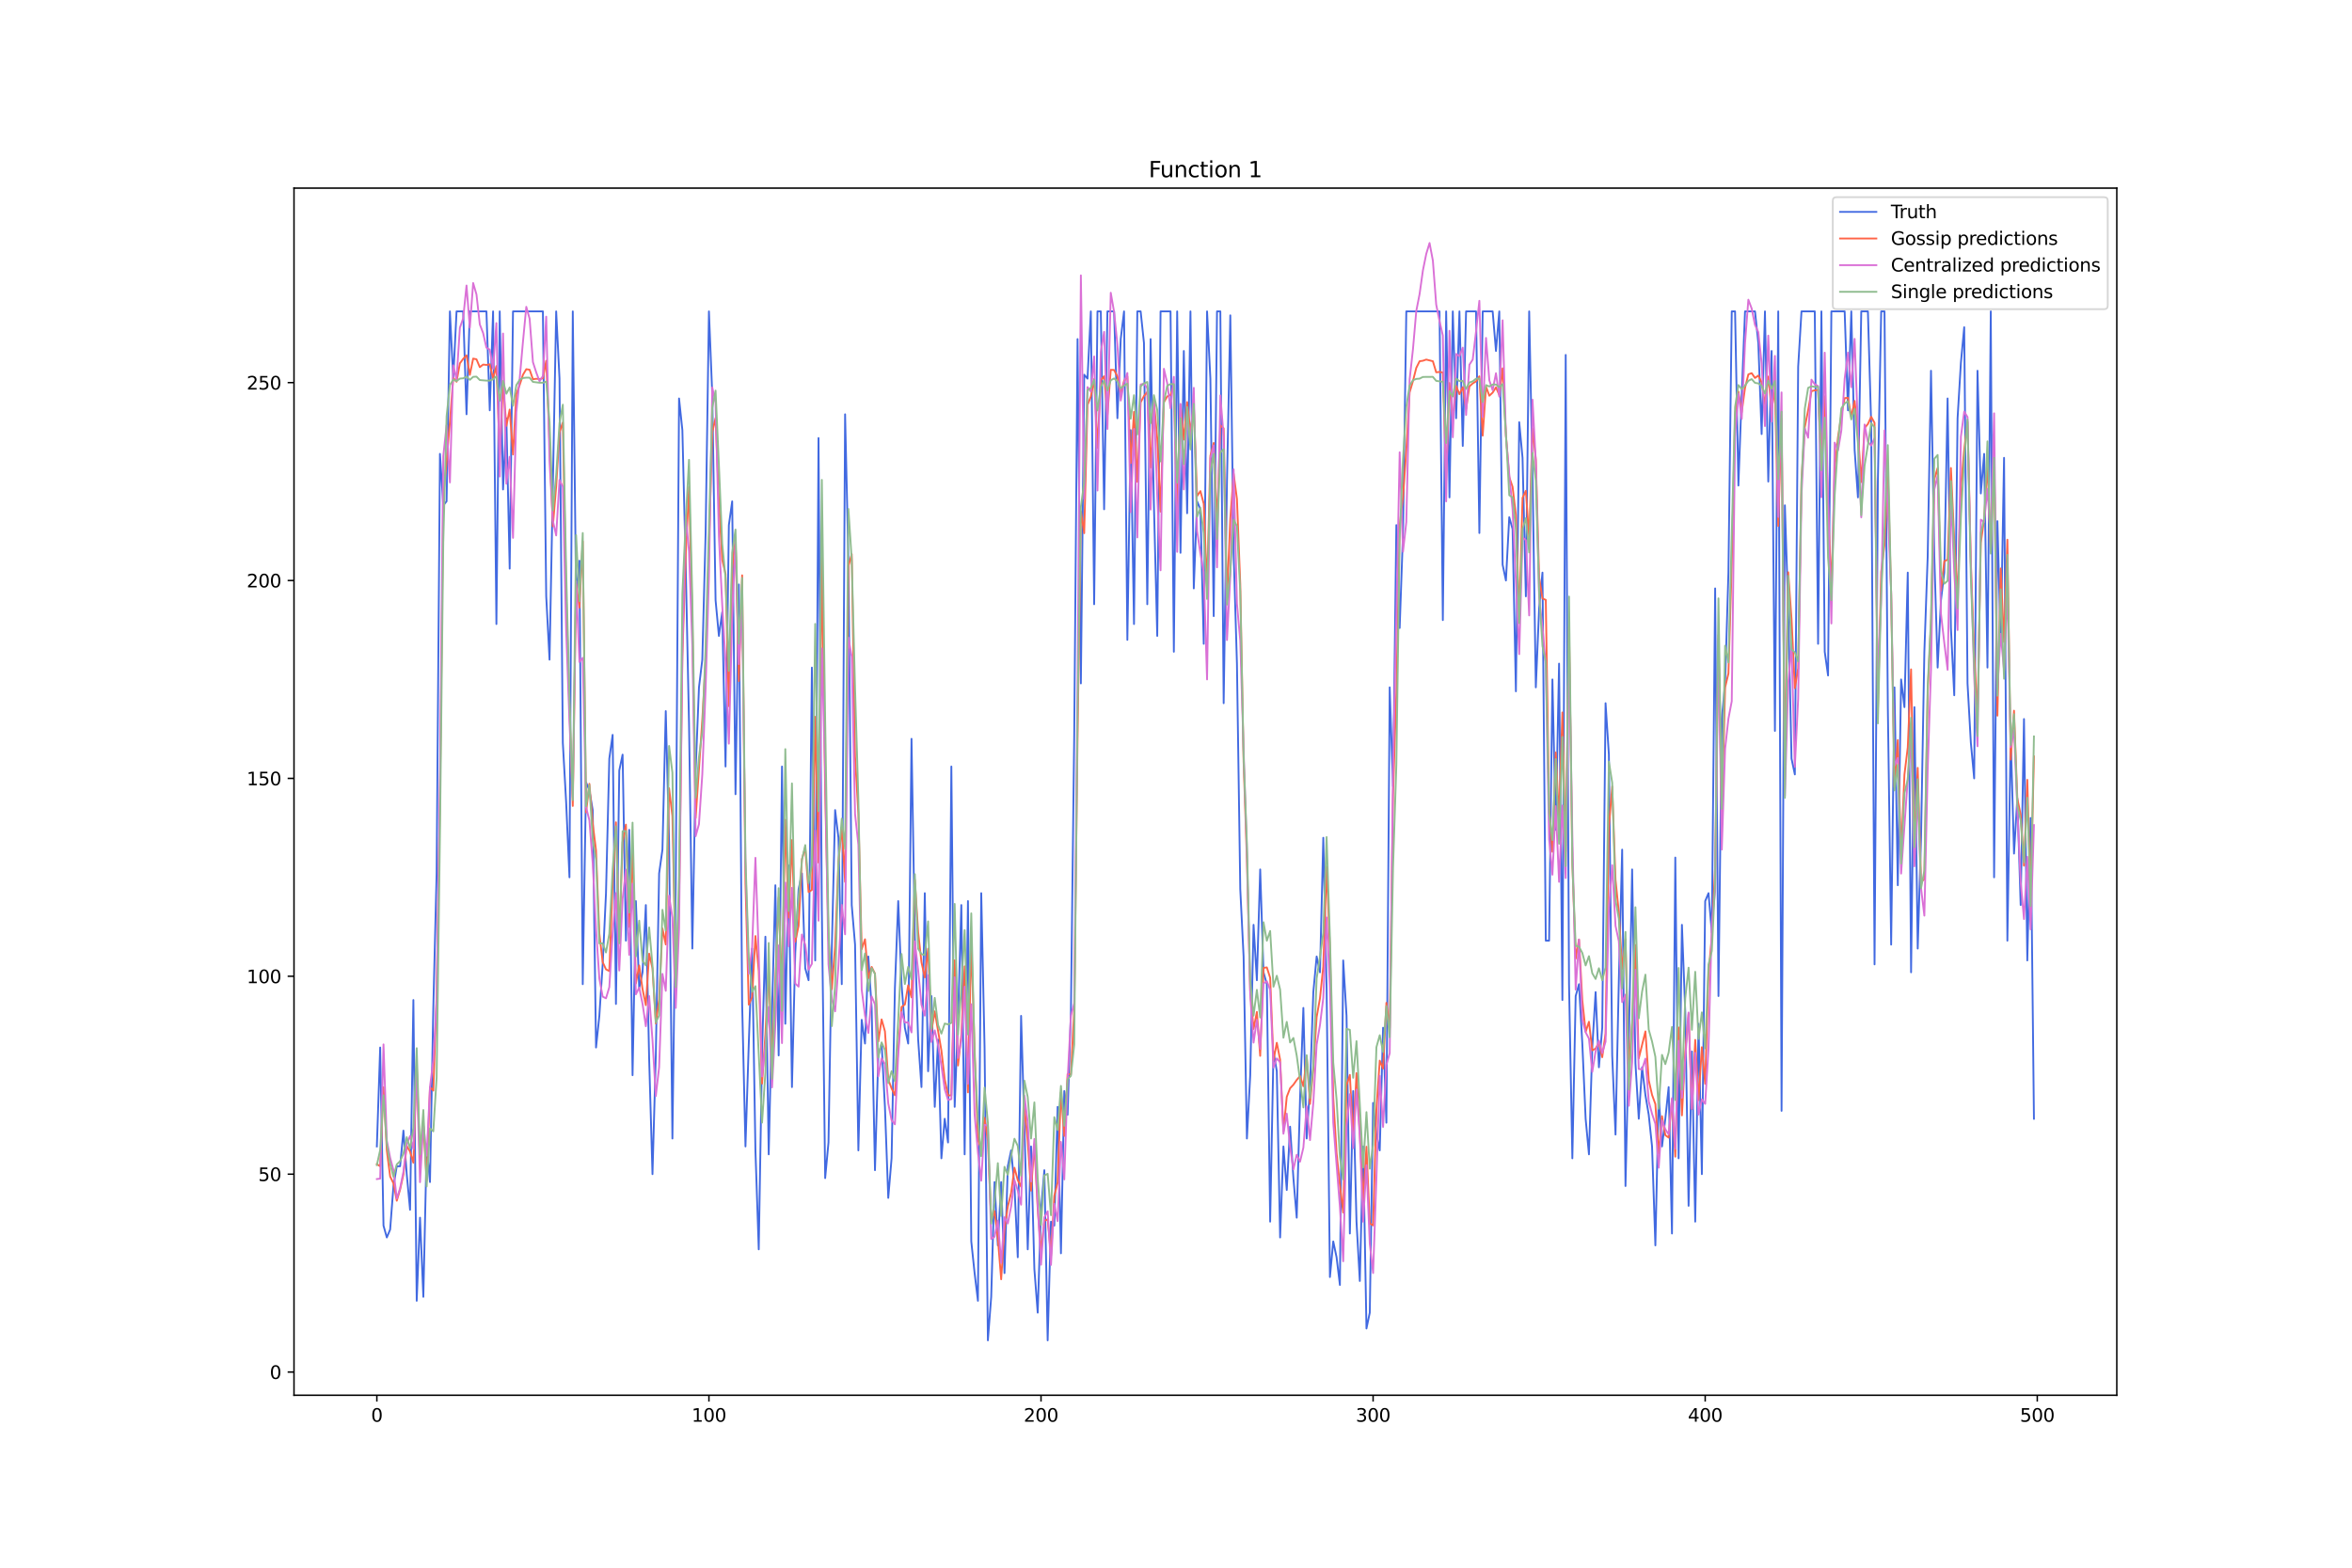 <?xml version="1.0" encoding="utf-8" standalone="no"?>
<!DOCTYPE svg PUBLIC "-//W3C//DTD SVG 1.1//EN"
  "http://www.w3.org/Graphics/SVG/1.1/DTD/svg11.dtd">
<svg xmlns:xlink="http://www.w3.org/1999/xlink" width="1296pt" height="864pt" viewBox="0 0 1296 864" xmlns="http://www.w3.org/2000/svg" version="1.1">
 <defs>
  <style type="text/css">*{stroke-linejoin: round; stroke-linecap: butt}</style>
 </defs>
 <g id="figure_1">
  <g id="patch_1">
   <path d="M 0 864 
L 1296 864 
L 1296 0 
L 0 0 
z
" style="fill: #ffffff"/>
  </g>
  <g id="axes_1">
   <g id="patch_2">
    <path d="M 162 768.96 
L 1166.4 768.96 
L 1166.4 103.68 
L 162 103.68 
z
" style="fill: #ffffff"/>
   </g>
   <g id="matplotlib.axis_1">
    <g id="xtick_1">
     <g id="line2d_1">
      <defs>
       <path id="m9688c249f1" d="M 0 0 
L 0 3.5 
" style="stroke: #000000; stroke-width: 0.8"/>
      </defs>
      <g>
       <use xlink:href="#m9688c249f1" x="207.655" y="768.96" style="stroke: #000000; stroke-width: 0.8"/>
      </g>
     </g>
     <g id="text_1">
      <!-- 0 -->
      <g transform="translate(204.473 783.558) scale(0.1 -0.1)">
       <defs>
        <path id="DejaVuSans-30" d="M 2034 4250 
Q 1547 4250 1301 3770 
Q 1056 3291 1056 2328 
Q 1056 1369 1301 889 
Q 1547 409 2034 409 
Q 2525 409 2770 889 
Q 3016 1369 3016 2328 
Q 3016 3291 2770 3770 
Q 2525 4250 2034 4250 
z
M 2034 4750 
Q 2819 4750 3233 4129 
Q 3647 3509 3647 2328 
Q 3647 1150 3233 529 
Q 2819 -91 2034 -91 
Q 1250 -91 836 529 
Q 422 1150 422 2328 
Q 422 3509 836 4129 
Q 1250 4750 2034 4750 
z
" transform="scale(0.016)"/>
       </defs>
       <use xlink:href="#DejaVuSans-30"/>
      </g>
     </g>
    </g>
    <g id="xtick_2">
     <g id="line2d_2">
      <g>
       <use xlink:href="#m9688c249f1" x="390.639" y="768.96" style="stroke: #000000; stroke-width: 0.8"/>
      </g>
     </g>
     <g id="text_2">
      <!-- 100 -->
      <g transform="translate(381.095 783.558) scale(0.1 -0.1)">
       <defs>
        <path id="DejaVuSans-31" d="M 794 531 
L 1825 531 
L 1825 4091 
L 703 3866 
L 703 4441 
L 1819 4666 
L 2450 4666 
L 2450 531 
L 3481 531 
L 3481 0 
L 794 0 
L 794 531 
z
" transform="scale(0.016)"/>
       </defs>
       <use xlink:href="#DejaVuSans-31"/>
       <use xlink:href="#DejaVuSans-30" x="63.623"/>
       <use xlink:href="#DejaVuSans-30" x="127.246"/>
      </g>
     </g>
    </g>
    <g id="xtick_3">
     <g id="line2d_3">
      <g>
       <use xlink:href="#m9688c249f1" x="573.623" y="768.96" style="stroke: #000000; stroke-width: 0.8"/>
      </g>
     </g>
     <g id="text_3">
      <!-- 200 -->
      <g transform="translate(564.079 783.558) scale(0.1 -0.1)">
       <defs>
        <path id="DejaVuSans-32" d="M 1228 531 
L 3431 531 
L 3431 0 
L 469 0 
L 469 531 
Q 828 903 1448 1529 
Q 2069 2156 2228 2338 
Q 2531 2678 2651 2914 
Q 2772 3150 2772 3378 
Q 2772 3750 2511 3984 
Q 2250 4219 1831 4219 
Q 1534 4219 1204 4116 
Q 875 4013 500 3803 
L 500 4441 
Q 881 4594 1212 4672 
Q 1544 4750 1819 4750 
Q 2544 4750 2975 4387 
Q 3406 4025 3406 3419 
Q 3406 3131 3298 2873 
Q 3191 2616 2906 2266 
Q 2828 2175 2409 1742 
Q 1991 1309 1228 531 
z
" transform="scale(0.016)"/>
       </defs>
       <use xlink:href="#DejaVuSans-32"/>
       <use xlink:href="#DejaVuSans-30" x="63.623"/>
       <use xlink:href="#DejaVuSans-30" x="127.246"/>
      </g>
     </g>
    </g>
    <g id="xtick_4">
     <g id="line2d_4">
      <g>
       <use xlink:href="#m9688c249f1" x="756.607" y="768.96" style="stroke: #000000; stroke-width: 0.8"/>
      </g>
     </g>
     <g id="text_4">
      <!-- 300 -->
      <g transform="translate(747.063 783.558) scale(0.1 -0.1)">
       <defs>
        <path id="DejaVuSans-33" d="M 2597 2516 
Q 3050 2419 3304 2112 
Q 3559 1806 3559 1356 
Q 3559 666 3084 287 
Q 2609 -91 1734 -91 
Q 1441 -91 1130 -33 
Q 819 25 488 141 
L 488 750 
Q 750 597 1062 519 
Q 1375 441 1716 441 
Q 2309 441 2620 675 
Q 2931 909 2931 1356 
Q 2931 1769 2642 2001 
Q 2353 2234 1838 2234 
L 1294 2234 
L 1294 2753 
L 1863 2753 
Q 2328 2753 2575 2939 
Q 2822 3125 2822 3475 
Q 2822 3834 2567 4026 
Q 2313 4219 1838 4219 
Q 1578 4219 1281 4162 
Q 984 4106 628 3988 
L 628 4550 
Q 988 4650 1302 4700 
Q 1616 4750 1894 4750 
Q 2613 4750 3031 4423 
Q 3450 4097 3450 3541 
Q 3450 3153 3228 2886 
Q 3006 2619 2597 2516 
z
" transform="scale(0.016)"/>
       </defs>
       <use xlink:href="#DejaVuSans-33"/>
       <use xlink:href="#DejaVuSans-30" x="63.623"/>
       <use xlink:href="#DejaVuSans-30" x="127.246"/>
      </g>
     </g>
    </g>
    <g id="xtick_5">
     <g id="line2d_5">
      <g>
       <use xlink:href="#m9688c249f1" x="939.591" y="768.96" style="stroke: #000000; stroke-width: 0.8"/>
      </g>
     </g>
     <g id="text_5">
      <!-- 400 -->
      <g transform="translate(930.047 783.558) scale(0.1 -0.1)">
       <defs>
        <path id="DejaVuSans-34" d="M 2419 4116 
L 825 1625 
L 2419 1625 
L 2419 4116 
z
M 2253 4666 
L 3047 4666 
L 3047 1625 
L 3713 1625 
L 3713 1100 
L 3047 1100 
L 3047 0 
L 2419 0 
L 2419 1100 
L 313 1100 
L 313 1709 
L 2253 4666 
z
" transform="scale(0.016)"/>
       </defs>
       <use xlink:href="#DejaVuSans-34"/>
       <use xlink:href="#DejaVuSans-30" x="63.623"/>
       <use xlink:href="#DejaVuSans-30" x="127.246"/>
      </g>
     </g>
    </g>
    <g id="xtick_6">
     <g id="line2d_6">
      <g>
       <use xlink:href="#m9688c249f1" x="1122.575" y="768.96" style="stroke: #000000; stroke-width: 0.8"/>
      </g>
     </g>
     <g id="text_6">
      <!-- 500 -->
      <g transform="translate(1113.032 783.558) scale(0.1 -0.1)">
       <defs>
        <path id="DejaVuSans-35" d="M 691 4666 
L 3169 4666 
L 3169 4134 
L 1269 4134 
L 1269 2991 
Q 1406 3038 1543 3061 
Q 1681 3084 1819 3084 
Q 2600 3084 3056 2656 
Q 3513 2228 3513 1497 
Q 3513 744 3044 326 
Q 2575 -91 1722 -91 
Q 1428 -91 1123 -41 
Q 819 9 494 109 
L 494 744 
Q 775 591 1075 516 
Q 1375 441 1709 441 
Q 2250 441 2565 725 
Q 2881 1009 2881 1497 
Q 2881 1984 2565 2268 
Q 2250 2553 1709 2553 
Q 1456 2553 1204 2497 
Q 953 2441 691 2322 
L 691 4666 
z
" transform="scale(0.016)"/>
       </defs>
       <use xlink:href="#DejaVuSans-35"/>
       <use xlink:href="#DejaVuSans-30" x="63.623"/>
       <use xlink:href="#DejaVuSans-30" x="127.246"/>
      </g>
     </g>
    </g>
   </g>
   <g id="matplotlib.axis_2">
    <g id="ytick_1">
     <g id="line2d_7">
      <defs>
       <path id="m623113a65c" d="M 0 0 
L -3.5 0 
" style="stroke: #000000; stroke-width: 0.8"/>
      </defs>
      <g>
       <use xlink:href="#m623113a65c" x="162" y="756.169" style="stroke: #000000; stroke-width: 0.8"/>
      </g>
     </g>
     <g id="text_7">
      <!-- 0 -->
      <g transform="translate(148.637 759.969) scale(0.1 -0.1)">
       <use xlink:href="#DejaVuSans-30"/>
      </g>
     </g>
    </g>
    <g id="ytick_2">
     <g id="line2d_8">
      <g>
       <use xlink:href="#m623113a65c" x="162" y="647.111" style="stroke: #000000; stroke-width: 0.8"/>
      </g>
     </g>
     <g id="text_8">
      <!-- 50 -->
      <g transform="translate(142.275 650.91) scale(0.1 -0.1)">
       <use xlink:href="#DejaVuSans-35"/>
       <use xlink:href="#DejaVuSans-30" x="63.623"/>
      </g>
     </g>
    </g>
    <g id="ytick_3">
     <g id="line2d_9">
      <g>
       <use xlink:href="#m623113a65c" x="162" y="538.052" style="stroke: #000000; stroke-width: 0.8"/>
      </g>
     </g>
     <g id="text_9">
      <!-- 100 -->
      <g transform="translate(135.912 541.852) scale(0.1 -0.1)">
       <use xlink:href="#DejaVuSans-31"/>
       <use xlink:href="#DejaVuSans-30" x="63.623"/>
       <use xlink:href="#DejaVuSans-30" x="127.246"/>
      </g>
     </g>
    </g>
    <g id="ytick_4">
     <g id="line2d_10">
      <g>
       <use xlink:href="#m623113a65c" x="162" y="428.994" style="stroke: #000000; stroke-width: 0.8"/>
      </g>
     </g>
     <g id="text_10">
      <!-- 150 -->
      <g transform="translate(135.912 432.793) scale(0.1 -0.1)">
       <use xlink:href="#DejaVuSans-31"/>
       <use xlink:href="#DejaVuSans-35" x="63.623"/>
       <use xlink:href="#DejaVuSans-30" x="127.246"/>
      </g>
     </g>
    </g>
    <g id="ytick_5">
     <g id="line2d_11">
      <g>
       <use xlink:href="#m623113a65c" x="162" y="319.936" style="stroke: #000000; stroke-width: 0.8"/>
      </g>
     </g>
     <g id="text_11">
      <!-- 200 -->
      <g transform="translate(135.912 323.735) scale(0.1 -0.1)">
       <use xlink:href="#DejaVuSans-32"/>
       <use xlink:href="#DejaVuSans-30" x="63.623"/>
       <use xlink:href="#DejaVuSans-30" x="127.246"/>
      </g>
     </g>
    </g>
    <g id="ytick_6">
     <g id="line2d_12">
      <g>
       <use xlink:href="#m623113a65c" x="162" y="210.877" style="stroke: #000000; stroke-width: 0.8"/>
      </g>
     </g>
     <g id="text_12">
      <!-- 250 -->
      <g transform="translate(135.912 214.676) scale(0.1 -0.1)">
       <use xlink:href="#DejaVuSans-32"/>
       <use xlink:href="#DejaVuSans-35" x="63.623"/>
       <use xlink:href="#DejaVuSans-30" x="127.246"/>
      </g>
     </g>
    </g>
   </g>
   <g id="line2d_13">
    <path d="M 207.655 631.843 
L 209.484 577.313 
L 211.314 675.466 
L 213.144 682.01 
L 214.974 677.647 
L 216.804 653.654 
L 218.634 642.749 
L 220.463 642.749 
L 222.293 623.118 
L 224.123 647.111 
L 225.953 666.741 
L 227.783 551.139 
L 229.613 716.908 
L 231.442 671.104 
L 233.272 714.727 
L 235.102 631.843 
L 236.932 651.473 
L 238.762 555.502 
L 240.592 481.342 
L 242.422 250.138 
L 244.251 278.493 
L 246.081 276.312 
L 247.911 171.616 
L 249.741 208.696 
L 251.571 171.616 
L 255.23 171.616 
L 257.06 228.326 
L 258.89 171.616 
L 268.039 171.616 
L 269.869 226.145 
L 271.699 171.616 
L 273.529 343.928 
L 275.359 171.616 
L 277.189 269.769 
L 279.018 230.508 
L 280.848 313.392 
L 282.678 171.616 
L 299.147 171.616 
L 300.976 328.66 
L 302.806 363.559 
L 306.466 171.616 
L 308.296 208.696 
L 310.126 409.363 
L 311.956 442.081 
L 313.785 483.523 
L 315.615 171.616 
L 317.445 328.66 
L 319.275 309.03 
L 321.105 542.415 
L 322.935 431.175 
L 324.764 435.538 
L 326.594 446.443 
L 328.424 577.313 
L 330.254 559.864 
L 332.084 531.509 
L 333.914 492.248 
L 335.743 418.088 
L 337.573 405.001 
L 339.403 553.321 
L 341.233 424.632 
L 343.063 415.907 
L 344.893 518.422 
L 346.723 457.349 
L 348.552 592.582 
L 350.382 496.61 
L 352.212 544.596 
L 354.042 535.871 
L 355.872 498.791 
L 357.702 583.857 
L 359.531 647.111 
L 361.361 581.676 
L 363.191 481.342 
L 365.021 468.255 
L 366.851 391.914 
L 368.681 463.893 
L 370.51 627.48 
L 372.34 487.886 
L 374.17 219.602 
L 376 237.051 
L 377.83 311.211 
L 379.66 398.458 
L 381.489 522.784 
L 383.319 424.632 
L 385.149 378.827 
L 386.979 363.559 
L 388.809 293.762 
L 390.639 171.616 
L 392.469 217.421 
L 394.298 330.841 
L 396.128 350.472 
L 397.958 337.385 
L 399.788 422.45 
L 401.618 289.399 
L 403.448 276.312 
L 405.277 437.719 
L 407.107 322.117 
L 408.937 553.321 
L 410.767 631.843 
L 412.597 575.132 
L 414.427 522.784 
L 416.256 634.024 
L 418.086 688.553 
L 419.916 579.495 
L 421.746 516.241 
L 423.576 636.205 
L 425.406 557.683 
L 427.236 487.886 
L 429.065 581.676 
L 430.895 422.45 
L 432.725 564.226 
L 434.555 476.98 
L 436.385 599.125 
L 438.215 524.965 
L 440.044 490.067 
L 441.874 481.342 
L 443.704 533.69 
L 445.534 540.234 
L 447.364 367.921 
L 449.194 529.328 
L 451.023 241.413 
L 452.853 500.973 
L 454.683 649.292 
L 456.513 629.662 
L 458.343 522.784 
L 460.173 446.443 
L 462.003 461.712 
L 463.832 542.415 
L 465.662 228.326 
L 467.492 309.03 
L 469.322 498.791 
L 471.152 520.603 
L 472.982 634.024 
L 474.811 562.045 
L 476.641 575.132 
L 478.471 527.147 
L 480.301 555.502 
L 482.131 644.93 
L 483.961 581.676 
L 485.79 575.132 
L 487.62 610.031 
L 489.45 660.198 
L 491.28 638.386 
L 493.11 544.596 
L 494.94 496.61 
L 496.77 542.415 
L 498.599 566.408 
L 500.429 575.132 
L 502.259 407.182 
L 504.089 516.241 
L 505.919 572.951 
L 507.749 599.125 
L 509.578 492.248 
L 511.408 590.401 
L 513.238 548.958 
L 515.068 610.031 
L 516.898 572.951 
L 518.728 638.386 
L 520.557 616.575 
L 522.387 629.662 
L 524.217 422.45 
L 526.047 610.031 
L 527.877 562.045 
L 529.707 498.791 
L 531.536 636.205 
L 533.366 496.61 
L 535.196 684.191 
L 537.026 701.64 
L 538.856 716.908 
L 540.686 492.248 
L 542.516 577.313 
L 544.345 738.72 
L 546.175 714.727 
L 548.005 651.473 
L 549.835 686.372 
L 551.665 651.473 
L 553.495 701.64 
L 555.324 642.749 
L 557.154 634.024 
L 558.984 653.654 
L 560.814 692.915 
L 562.644 559.864 
L 564.474 620.937 
L 566.303 688.553 
L 568.133 631.843 
L 569.963 699.459 
L 571.793 723.452 
L 573.623 666.741 
L 575.453 644.93 
L 577.283 738.72 
L 579.112 673.285 
L 580.942 675.466 
L 582.772 610.031 
L 584.602 690.734 
L 586.432 601.306 
L 588.262 614.393 
L 590.091 557.683 
L 591.921 405.001 
L 593.751 186.884 
L 595.581 376.646 
L 597.411 206.515 
L 599.241 208.696 
L 601.07 171.616 
L 602.9 333.023 
L 604.73 171.616 
L 606.56 171.616 
L 608.39 280.675 
L 610.22 171.616 
L 613.879 171.616 
L 615.709 230.508 
L 617.539 186.884 
L 619.369 171.616 
L 621.199 352.653 
L 623.029 237.051 
L 624.858 343.928 
L 626.688 171.616 
L 628.518 171.616 
L 630.348 189.065 
L 632.178 333.023 
L 634.008 186.884 
L 635.837 278.493 
L 637.667 350.472 
L 639.497 171.616 
L 644.987 171.616 
L 646.817 359.197 
L 648.646 171.616 
L 650.476 304.667 
L 652.306 193.428 
L 654.136 282.856 
L 655.966 171.616 
L 657.796 324.298 
L 659.625 276.312 
L 661.455 280.675 
L 663.285 354.834 
L 665.115 171.616 
L 666.945 208.696 
L 668.775 339.566 
L 670.604 171.616 
L 672.434 171.616 
L 674.264 387.552 
L 676.094 265.406 
L 677.924 173.797 
L 679.754 304.667 
L 681.583 365.74 
L 683.413 490.067 
L 685.243 527.147 
L 687.073 627.48 
L 688.903 592.582 
L 690.733 509.697 
L 692.563 540.234 
L 694.392 479.161 
L 696.222 535.871 
L 698.052 542.415 
L 699.882 673.285 
L 701.712 579.495 
L 703.542 590.401 
L 705.371 682.01 
L 707.201 631.843 
L 709.031 655.836 
L 710.861 620.937 
L 712.691 649.292 
L 714.521 671.104 
L 716.35 605.669 
L 718.18 555.502 
L 720.01 627.48 
L 721.84 599.125 
L 723.67 546.777 
L 725.5 527.147 
L 727.33 535.871 
L 729.159 461.712 
L 730.989 544.596 
L 732.819 703.821 
L 734.649 684.191 
L 736.479 692.915 
L 738.309 708.184 
L 740.138 529.328 
L 741.968 559.864 
L 743.798 679.828 
L 745.628 601.306 
L 747.458 673.285 
L 749.288 706.002 
L 751.117 631.843 
L 752.947 732.176 
L 754.777 723.452 
L 756.607 607.85 
L 758.437 625.299 
L 760.267 634.024 
L 762.097 566.408 
L 763.926 618.756 
L 765.756 378.827 
L 767.586 433.356 
L 769.416 289.399 
L 771.246 346.11 
L 773.076 293.762 
L 774.905 171.616 
L 793.204 171.616 
L 795.034 341.747 
L 796.864 171.616 
L 798.693 274.131 
L 800.523 171.616 
L 802.353 230.508 
L 804.183 171.616 
L 806.013 245.776 
L 807.843 171.616 
L 813.332 171.616 
L 815.162 293.762 
L 816.992 171.616 
L 822.481 171.616 
L 824.311 193.428 
L 826.141 171.616 
L 827.971 311.211 
L 829.801 319.936 
L 831.63 285.037 
L 833.46 291.58 
L 835.29 381.008 
L 837.12 232.689 
L 838.95 252.319 
L 840.78 328.66 
L 842.61 171.616 
L 844.439 261.044 
L 846.269 378.827 
L 848.099 335.204 
L 849.929 315.573 
L 851.759 518.422 
L 853.589 518.422 
L 855.418 374.465 
L 857.248 457.349 
L 859.078 365.74 
L 860.908 551.139 
L 862.738 195.609 
L 864.568 542.415 
L 866.397 638.386 
L 868.227 548.958 
L 870.057 542.415 
L 871.887 575.132 
L 873.717 616.575 
L 875.547 636.205 
L 877.377 577.313 
L 879.206 546.777 
L 881.036 588.219 
L 882.866 566.408 
L 884.696 387.552 
L 886.526 415.907 
L 888.356 581.676 
L 890.185 625.299 
L 892.015 540.234 
L 893.845 468.255 
L 895.675 653.654 
L 897.505 575.132 
L 899.335 479.161 
L 901.164 586.038 
L 902.994 616.575 
L 904.824 588.219 
L 906.654 603.488 
L 908.484 614.393 
L 910.314 631.843 
L 912.144 686.372 
L 913.973 603.488 
L 915.803 631.843 
L 917.633 616.575 
L 919.463 599.125 
L 921.293 679.828 
L 923.123 472.617 
L 924.952 638.386 
L 926.782 509.697 
L 928.612 557.683 
L 930.442 664.56 
L 932.272 579.495 
L 934.102 673.285 
L 935.931 564.226 
L 937.761 647.111 
L 939.591 496.61 
L 941.421 492.248 
L 943.251 514.06 
L 945.081 324.298 
L 946.911 548.958 
L 948.74 396.276 
L 950.57 376.646 
L 952.4 315.573 
L 954.23 171.616 
L 956.06 171.616 
L 957.89 267.587 
L 959.719 217.421 
L 961.549 171.616 
L 967.039 171.616 
L 968.869 189.065 
L 970.698 239.232 
L 972.528 171.616 
L 974.358 265.406 
L 976.188 193.428 
L 978.018 402.82 
L 979.848 171.616 
L 981.678 612.212 
L 983.507 278.493 
L 985.337 335.204 
L 987.167 418.088 
L 988.997 426.813 
L 990.827 202.152 
L 992.657 171.616 
L 999.976 171.616 
L 1001.806 354.834 
L 1003.636 171.616 
L 1005.465 359.197 
L 1007.295 372.284 
L 1009.125 171.616 
L 1016.444 171.616 
L 1018.274 226.145 
L 1020.104 171.616 
L 1021.934 247.957 
L 1023.764 274.131 
L 1025.594 171.616 
L 1029.253 171.616 
L 1031.083 234.87 
L 1032.913 531.509 
L 1034.743 265.406 
L 1036.573 171.616 
L 1038.403 171.616 
L 1040.232 389.733 
L 1042.062 520.603 
L 1043.892 378.827 
L 1045.722 487.886 
L 1047.552 374.465 
L 1049.382 389.733 
L 1051.211 315.573 
L 1053.041 535.871 
L 1054.871 389.733 
L 1056.701 522.784 
L 1058.531 461.712 
L 1060.361 359.197 
L 1062.191 306.849 
L 1064.02 204.334 
L 1065.85 306.849 
L 1067.68 367.921 
L 1069.51 330.841 
L 1071.34 315.573 
L 1073.17 219.602 
L 1074.999 346.11 
L 1076.829 383.189 
L 1078.659 230.508 
L 1080.489 199.971 
L 1082.319 180.341 
L 1084.149 376.646 
L 1085.978 409.363 
L 1087.808 428.994 
L 1089.638 204.334 
L 1091.468 271.95 
L 1093.298 250.138 
L 1095.128 367.921 
L 1096.958 171.616 
L 1098.787 483.523 
L 1100.617 287.218 
L 1102.447 354.834 
L 1104.277 252.319 
L 1106.107 518.422 
L 1107.937 405.001 
L 1109.766 470.436 
L 1111.596 439.9 
L 1113.426 498.791 
L 1115.256 396.276 
L 1117.086 529.328 
L 1118.916 450.806 
L 1120.745 616.575 
L 1120.745 616.575 
" clip-path="url(#p5255c7e0ff)" style="fill: none; stroke: #4169e1; stroke-linecap: square"/>
   </g>
   <g id="line2d_14">
    <path d="M 207.655 641.543 
L 209.484 642.8 
L 211.314 599.243 
L 213.144 634.03 
L 214.974 648.407 
L 216.804 652.164 
L 218.634 661.761 
L 220.463 655.612 
L 222.293 647.299 
L 224.123 631.516 
L 225.953 634.731 
L 227.783 640.831 
L 229.613 587.099 
L 231.442 640.705 
L 233.272 619.683 
L 235.102 650.756 
L 236.932 599.21 
L 238.762 601.073 
L 240.592 548.876 
L 242.422 439.535 
L 244.251 273.493 
L 246.081 254.411 
L 247.911 232.492 
L 249.741 208.219 
L 251.571 210.381 
L 253.401 200.259 
L 255.23 197.759 
L 257.06 195.825 
L 258.89 206.591 
L 260.72 197.63 
L 262.55 198.023 
L 264.38 202.352 
L 266.209 200.923 
L 268.039 201.126 
L 269.869 200.775 
L 271.699 208.537 
L 273.529 201.759 
L 275.359 250.62 
L 277.189 211.548 
L 279.018 234.713 
L 280.848 225.708 
L 282.678 250.49 
L 284.508 217.078 
L 286.338 212.24 
L 288.168 206.523 
L 289.997 203.475 
L 291.827 203.747 
L 293.657 209.027 
L 295.487 208.743 
L 297.317 208.905 
L 299.147 208.523 
L 300.976 198.836 
L 304.636 290.023 
L 306.466 268.049 
L 308.296 238.197 
L 310.126 232.869 
L 311.956 327.019 
L 313.785 390.332 
L 315.615 444.184 
L 317.445 321.861 
L 319.275 334.843 
L 321.105 298.359 
L 322.935 447.77 
L 324.764 431.985 
L 326.594 453.825 
L 328.424 468.756 
L 330.254 514.515 
L 332.084 530.255 
L 333.914 534.244 
L 335.743 535.182 
L 337.573 487.356 
L 339.403 453.189 
L 341.233 518.053 
L 343.063 464.067 
L 344.893 454.465 
L 346.723 510.879 
L 348.552 469.753 
L 350.382 542.021 
L 352.212 532.086 
L 354.042 545.074 
L 355.872 553.977 
L 357.702 525.588 
L 359.531 533.672 
L 361.361 564.018 
L 363.191 550.773 
L 365.021 511.691 
L 366.851 520.54 
L 368.681 434.426 
L 370.51 449.797 
L 372.34 536.476 
L 374.17 497.728 
L 376 361.962 
L 377.83 305.817 
L 379.66 268.431 
L 381.489 341.736 
L 383.319 450.889 
L 386.979 396.677 
L 388.809 364.084 
L 392.469 238.263 
L 394.298 230.38 
L 396.128 276.17 
L 397.958 308.485 
L 399.788 316.373 
L 401.618 389.203 
L 403.448 314.095 
L 405.277 296.531 
L 407.107 375.393 
L 408.937 317.065 
L 410.767 486.893 
L 412.597 553.696 
L 414.427 549.497 
L 416.256 515.877 
L 418.086 535.157 
L 419.916 597.194 
L 421.746 570.138 
L 423.576 534.582 
L 425.406 586.424 
L 429.065 494.597 
L 430.895 545.394 
L 432.725 451.8 
L 434.555 505.719 
L 436.385 462.984 
L 438.215 519.012 
L 440.044 510.176 
L 441.874 473.473 
L 443.704 467.167 
L 445.534 491.665 
L 447.364 490.462 
L 449.194 395.057 
L 451.023 475.38 
L 452.853 307.189 
L 454.683 436.327 
L 456.513 516.672 
L 458.343 545.249 
L 460.173 521.296 
L 462.003 474.976 
L 463.832 455.9 
L 465.662 486.039 
L 467.492 311.907 
L 469.322 305.406 
L 471.152 416.858 
L 472.982 448.451 
L 474.811 523.114 
L 476.641 517.659 
L 478.471 539.11 
L 480.301 532.887 
L 482.131 536.612 
L 483.961 574.022 
L 485.79 561.818 
L 487.62 568.401 
L 489.45 594.96 
L 491.28 599.854 
L 493.11 603.619 
L 494.94 578.218 
L 496.77 554.963 
L 498.599 553.64 
L 500.429 542.994 
L 502.259 549.704 
L 504.089 485.007 
L 505.919 513.709 
L 507.749 530.309 
L 509.578 538.702 
L 511.408 522.87 
L 513.238 568.241 
L 515.068 557.398 
L 518.728 578.929 
L 520.557 594.891 
L 522.387 603.723 
L 524.217 603.676 
L 526.047 529.262 
L 527.877 587.244 
L 529.707 570.434 
L 531.536 532.573 
L 533.366 602.039 
L 535.196 518.266 
L 537.026 578.582 
L 538.856 628.408 
L 540.686 632.938 
L 542.516 616.059 
L 544.345 628.889 
L 546.175 672.732 
L 548.005 667.451 
L 549.835 682.466 
L 551.665 705.056 
L 553.495 677.334 
L 555.324 664.935 
L 557.154 657.494 
L 558.984 643.581 
L 560.814 650.41 
L 562.644 654.009 
L 564.474 608.956 
L 566.303 629.189 
L 568.133 656.209 
L 569.963 630.606 
L 571.793 666.062 
L 573.623 689.789 
L 575.453 672.924 
L 577.283 671.945 
L 579.112 692.029 
L 580.942 659.096 
L 582.772 651.74 
L 584.602 602.057 
L 586.432 626.054 
L 588.262 591.955 
L 590.091 592.138 
L 591.921 556.571 
L 593.751 406.956 
L 595.581 281.76 
L 597.411 293.861 
L 599.241 223.179 
L 601.07 218.589 
L 602.9 208.919 
L 604.73 246.813 
L 606.56 209.593 
L 608.39 207.361 
L 610.22 228.598 
L 612.05 203.814 
L 613.879 203.907 
L 615.709 207.476 
L 617.539 217.17 
L 619.369 209.99 
L 621.199 207.482 
L 623.029 255.261 
L 624.858 226.962 
L 626.688 265.559 
L 628.518 221.744 
L 630.348 218.283 
L 632.178 216.011 
L 634.008 257.708 
L 635.837 221.17 
L 637.667 241.51 
L 639.497 281.991 
L 641.327 221.685 
L 643.157 218.485 
L 644.987 217.714 
L 646.817 212.251 
L 648.646 285.69 
L 650.476 223.017 
L 652.306 242.31 
L 654.136 221.601 
L 655.966 237.91 
L 657.796 224.298 
L 659.625 273.364 
L 661.455 270.656 
L 663.285 277.664 
L 665.115 323.845 
L 666.945 251.178 
L 668.775 244.125 
L 670.604 288.824 
L 672.434 234.398 
L 674.264 236.048 
L 676.094 330.551 
L 677.924 285.898 
L 679.754 261.104 
L 681.583 274.979 
L 683.413 321.885 
L 685.243 419.655 
L 687.073 474.028 
L 688.903 546.035 
L 690.733 567.116 
L 692.563 557.718 
L 694.392 581.927 
L 696.222 533.441 
L 698.052 533.163 
L 699.882 538.887 
L 701.712 584.409 
L 703.542 574.719 
L 705.371 584.051 
L 707.201 623.491 
L 709.031 604.501 
L 710.861 599.777 
L 712.691 597.814 
L 714.521 595.182 
L 716.35 593.074 
L 718.18 598.664 
L 720.01 582.288 
L 721.84 608.401 
L 723.67 589.257 
L 725.5 560.521 
L 727.33 550.228 
L 729.159 532.647 
L 730.989 477.604 
L 732.819 522.918 
L 734.649 605.063 
L 736.479 635.417 
L 738.309 653.246 
L 740.138 668.304 
L 741.968 598.116 
L 743.798 592.405 
L 745.628 627.494 
L 747.458 591.405 
L 749.288 624.954 
L 751.117 661.711 
L 752.947 631.995 
L 754.777 674.29 
L 756.607 675.372 
L 758.437 611.567 
L 760.267 584.554 
L 762.097 588.914 
L 763.926 552.687 
L 765.756 566.623 
L 767.586 438.145 
L 769.416 381.745 
L 771.246 289.764 
L 773.076 274.045 
L 774.905 248.069 
L 776.735 216.234 
L 778.565 210.001 
L 780.395 202.758 
L 782.225 199.09 
L 784.055 198.812 
L 785.884 198.171 
L 789.544 199.083 
L 791.374 205.196 
L 793.204 204.974 
L 795.034 205.267 
L 796.864 264.468 
L 798.693 211.065 
L 800.523 231.305 
L 802.353 212.662 
L 804.183 217.28 
L 806.013 213.38 
L 807.843 225.441 
L 809.672 212.949 
L 811.502 211.304 
L 813.332 210.187 
L 815.162 207.395 
L 816.992 240.094 
L 818.822 213.122 
L 820.651 218.098 
L 822.481 216.386 
L 824.311 213.483 
L 826.141 217.691 
L 827.971 202.977 
L 829.801 239.691 
L 831.63 262.913 
L 833.46 268.323 
L 835.29 283.939 
L 837.12 339.73 
L 838.95 274.34 
L 840.78 270.495 
L 842.61 296.8 
L 844.439 236.068 
L 846.269 253.274 
L 848.099 318.33 
L 849.929 329.862 
L 851.759 330.606 
L 853.589 445.548 
L 855.418 469.452 
L 857.248 414.704 
L 859.078 451.202 
L 860.908 392.643 
L 862.738 469.321 
L 864.568 345.483 
L 866.397 475.418 
L 868.227 528.372 
L 870.057 517.793 
L 871.887 551.29 
L 873.717 568.678 
L 875.547 563.108 
L 877.377 578.898 
L 879.206 577.94 
L 881.036 574.533 
L 882.866 582.661 
L 884.696 569.565 
L 886.526 455.453 
L 888.356 433.453 
L 890.185 484.813 
L 892.015 503.094 
L 893.845 533.974 
L 895.675 517.717 
L 897.505 589.747 
L 899.335 563.667 
L 901.164 520.809 
L 902.994 583.315 
L 906.654 568.425 
L 908.484 595.331 
L 910.314 603.426 
L 912.144 608.492 
L 913.973 635.782 
L 915.803 615.16 
L 917.633 625.633 
L 919.463 626.967 
L 921.293 605.93 
L 923.123 637.493 
L 924.952 566.286 
L 926.782 614.723 
L 928.612 579.637 
L 930.442 558.777 
L 932.272 611.104 
L 934.102 573.103 
L 935.931 606.385 
L 937.761 577.143 
L 939.591 597.351 
L 941.421 536.517 
L 943.251 516.173 
L 945.081 477.772 
L 946.911 350.028 
L 948.74 450.153 
L 950.57 378.822 
L 952.4 371.189 
L 954.23 311.397 
L 956.06 228.619 
L 957.89 215.811 
L 959.719 227.226 
L 961.549 213.732 
L 963.379 206.333 
L 965.209 205.658 
L 967.039 208.309 
L 968.869 206.997 
L 970.698 210.658 
L 972.528 222.813 
L 974.358 207.541 
L 976.188 225.696 
L 978.018 214.549 
L 979.848 289.901 
L 981.678 230.612 
L 983.507 422.332 
L 985.337 315.379 
L 987.167 341.12 
L 988.997 379.285 
L 990.827 368.384 
L 992.657 264.322 
L 994.486 235.365 
L 996.316 226.185 
L 998.146 215.552 
L 999.976 215.128 
L 1001.806 214.924 
L 1003.636 257.021 
L 1005.465 218.412 
L 1007.295 277.467 
L 1009.125 325.782 
L 1010.955 258.083 
L 1012.785 240.85 
L 1014.615 228.959 
L 1016.444 219.415 
L 1018.274 219.215 
L 1020.104 229.753 
L 1021.934 220.974 
L 1023.764 238.262 
L 1025.594 265.695 
L 1027.424 235.921 
L 1029.253 233.673 
L 1031.083 229.716 
L 1032.913 233.041 
L 1034.743 390.454 
L 1036.573 315.14 
L 1038.403 300.37 
L 1040.232 259.491 
L 1042.062 327.654 
L 1043.892 433.726 
L 1045.722 407.872 
L 1047.552 470.897 
L 1049.382 426.918 
L 1051.211 411.945 
L 1053.041 368.905 
L 1054.871 466.322 
L 1056.701 423.18 
L 1058.531 485.975 
L 1060.361 484.578 
L 1062.191 381.927 
L 1064.02 343.628 
L 1065.85 264.137 
L 1067.68 257.897 
L 1069.51 325.531 
L 1071.34 309.317 
L 1073.17 308.462 
L 1074.999 257.937 
L 1076.829 297.932 
L 1078.659 329.432 
L 1080.489 268.153 
L 1082.319 247.805 
L 1084.149 232.509 
L 1085.978 309.598 
L 1087.808 359.689 
L 1089.638 395.648 
L 1091.468 299.15 
L 1093.298 286.103 
L 1095.128 255.437 
L 1096.958 303.93 
L 1098.787 247.54 
L 1100.617 394.428 
L 1102.447 313.289 
L 1104.277 353.861 
L 1106.107 297.44 
L 1107.937 418.669 
L 1109.766 391.676 
L 1111.596 440.145 
L 1113.426 448.968 
L 1115.256 477.115 
L 1117.086 429.791 
L 1118.916 495.128 
L 1120.745 416.87 
L 1120.745 416.87 
" clip-path="url(#p5255c7e0ff)" style="fill: none; stroke: #ff6347; stroke-linecap: square"/>
   </g>
   <g id="line2d_15">
    <path d="M 207.655 649.818 
L 209.484 649.556 
L 211.314 575.595 
L 213.144 628.544 
L 214.974 638.041 
L 216.804 644.946 
L 218.634 660.572 
L 220.463 654.871 
L 222.293 645.737 
L 224.123 630.602 
L 225.953 626.116 
L 227.783 633.232 
L 229.613 588.959 
L 231.442 651.539 
L 233.272 619.32 
L 235.102 636.935 
L 236.932 599.025 
L 238.762 584.288 
L 240.592 551.943 
L 242.422 431.456 
L 244.251 251.436 
L 246.081 234.335 
L 247.911 265.884 
L 249.741 201.323 
L 251.571 209.05 
L 253.401 180.646 
L 255.23 175.388 
L 257.06 157.348 
L 258.89 180.576 
L 260.72 155.979 
L 262.55 162.288 
L 264.38 178.781 
L 266.209 183.546 
L 268.039 191.624 
L 269.869 192.709 
L 271.699 203.219 
L 273.529 178.053 
L 275.359 262.66 
L 277.189 183.809 
L 279.018 266.607 
L 280.848 251.745 
L 282.678 296.438 
L 284.508 227.202 
L 286.338 208.817 
L 288.168 188.275 
L 289.997 169.093 
L 291.827 175.652 
L 293.657 199.565 
L 295.487 205.27 
L 297.317 210.176 
L 299.147 207.217 
L 300.976 174.521 
L 302.806 254.32 
L 304.636 287.054 
L 306.466 295.098 
L 308.296 264.539 
L 310.126 268.214 
L 311.956 347.068 
L 313.785 397.725 
L 315.615 439.434 
L 317.445 320.39 
L 319.275 364.816 
L 321.105 362.584 
L 322.935 444.83 
L 324.764 452.06 
L 326.594 475.774 
L 328.424 512.079 
L 330.254 539.339 
L 332.084 549.274 
L 333.914 550.204 
L 335.743 544.046 
L 337.573 514.381 
L 339.403 492.202 
L 341.233 534.89 
L 343.063 495.455 
L 344.893 479.241 
L 346.723 526.261 
L 348.552 487.08 
L 350.382 548.011 
L 352.212 544.282 
L 354.042 553.161 
L 355.872 565.599 
L 357.702 548.948 
L 359.531 573.183 
L 361.361 604.085 
L 363.191 588.135 
L 365.021 536.725 
L 366.851 546.079 
L 368.681 493.617 
L 370.51 505.744 
L 372.34 555.519 
L 374.17 511.784 
L 376 359.844 
L 377.83 283.943 
L 379.66 303.812 
L 381.489 355.72 
L 383.319 460.84 
L 385.149 454.235 
L 386.979 426.864 
L 388.809 379.165 
L 390.639 317.77 
L 392.469 213.531 
L 394.298 221.947 
L 396.128 295.42 
L 397.958 333.302 
L 399.788 364.649 
L 401.618 409.859 
L 403.448 340.475 
L 405.277 298.574 
L 407.107 365.992 
L 408.937 333.214 
L 410.767 476.281 
L 412.597 536.604 
L 414.427 522.411 
L 416.256 472.766 
L 418.086 526.046 
L 419.916 593.288 
L 421.746 576.355 
L 423.576 554.834 
L 425.406 599.285 
L 427.236 564.915 
L 429.065 521.024 
L 430.895 574.894 
L 432.725 486.398 
L 434.555 521.531 
L 436.385 489.311 
L 438.215 542.083 
L 440.044 543.759 
L 441.874 515.033 
L 443.704 520.711 
L 445.534 534.372 
L 447.364 531.201 
L 449.194 457.691 
L 451.023 507.428 
L 452.853 357.37 
L 454.683 425.754 
L 456.513 531.434 
L 458.343 550.39 
L 460.173 557.369 
L 462.003 532.232 
L 463.832 498.691 
L 465.662 514.926 
L 467.492 351.312 
L 469.322 361.922 
L 471.152 448.654 
L 472.982 465.57 
L 474.811 545.397 
L 476.641 559.662 
L 478.471 569.294 
L 480.301 549.118 
L 482.131 553.565 
L 483.961 593.244 
L 485.79 583.261 
L 487.62 586.416 
L 489.45 608.117 
L 491.28 617.341 
L 493.11 619.659 
L 494.94 581.313 
L 496.77 557.849 
L 498.599 563.517 
L 500.429 563.469 
L 502.259 569.008 
L 504.089 518.84 
L 505.919 534.797 
L 507.749 553.72 
L 509.578 559.769 
L 511.408 537.474 
L 513.238 574.267 
L 515.068 567.88 
L 516.898 575.935 
L 518.728 587.276 
L 520.557 600.252 
L 522.387 606.224 
L 524.217 605.771 
L 526.047 538.609 
L 527.877 583.13 
L 529.707 573.296 
L 531.536 543.812 
L 533.366 597.318 
L 535.196 553.449 
L 537.026 614.12 
L 538.856 635.117 
L 540.686 650.713 
L 542.516 619.908 
L 544.345 620.349 
L 546.175 682.844 
L 548.005 681.613 
L 549.835 672.754 
L 551.665 696.02 
L 553.495 670.853 
L 555.324 674.292 
L 557.154 664.921 
L 558.984 650.414 
L 560.814 656.135 
L 562.644 663.959 
L 564.474 603.757 
L 566.303 618.695 
L 568.133 651.175 
L 569.963 627.727 
L 571.793 664.322 
L 573.623 697.032 
L 575.453 670.891 
L 577.283 667.551 
L 579.112 697.149 
L 580.942 663.407 
L 582.772 673.024 
L 584.602 629.33 
L 586.432 650.025 
L 588.262 595.237 
L 590.091 559.772 
L 591.921 552.933 
L 593.751 378.554 
L 595.581 151.761 
L 597.411 274.997 
L 599.241 213.333 
L 601.07 215.866 
L 602.9 196.459 
L 604.73 270.351 
L 606.56 194.029 
L 608.39 182.885 
L 610.22 236.427 
L 612.05 161.341 
L 613.879 171.838 
L 615.709 189.914 
L 617.539 220.773 
L 619.369 210.735 
L 621.199 205.564 
L 623.029 282.264 
L 624.858 236.43 
L 626.688 296.21 
L 628.518 211.907 
L 630.348 211.416 
L 632.178 213.965 
L 634.008 280.847 
L 635.837 220.308 
L 637.667 273.286 
L 639.497 314.302 
L 641.327 203.255 
L 643.157 211.132 
L 644.987 225.077 
L 646.817 207.682 
L 648.646 304.151 
L 650.476 222.559 
L 652.306 269.771 
L 654.136 228.164 
L 655.966 244.138 
L 657.796 213.745 
L 659.625 292.634 
L 661.455 305.191 
L 663.285 315.321 
L 665.115 374.458 
L 666.945 252.48 
L 668.775 245.508 
L 670.604 312.68 
L 672.434 217.935 
L 674.264 240.675 
L 676.094 352.76 
L 677.924 317.477 
L 679.754 258.657 
L 681.583 332.722 
L 683.413 353.153 
L 685.243 413.452 
L 687.073 468.884 
L 688.903 548.432 
L 690.733 574.608 
L 692.563 562.069 
L 694.392 578.08 
L 696.222 541.961 
L 698.052 540.814 
L 699.882 545.431 
L 701.712 588.358 
L 703.542 583.293 
L 705.371 585.502 
L 707.201 624.843 
L 709.031 613.766 
L 710.861 632.122 
L 712.691 644.458 
L 714.521 636.417 
L 716.35 640.243 
L 718.18 632.512 
L 720.01 609.699 
L 721.84 628.36 
L 723.67 607.759 
L 725.5 575.707 
L 727.33 564.948 
L 729.159 549.931 
L 730.989 505.642 
L 732.819 543.976 
L 734.649 618.702 
L 738.309 665.084 
L 740.138 695.133 
L 741.968 620.675 
L 743.798 603.021 
L 745.628 632.778 
L 747.458 600.473 
L 749.288 626.346 
L 751.117 673.335 
L 752.947 642.159 
L 754.777 685.51 
L 756.607 701.611 
L 758.437 649.171 
L 760.267 592.892 
L 762.097 621.086 
L 763.926 586.827 
L 765.756 580.451 
L 767.586 423.823 
L 769.416 339.331 
L 771.246 249.267 
L 773.076 304.089 
L 774.905 287.759 
L 776.735 209.105 
L 778.565 192.519 
L 780.395 171.423 
L 782.225 162.041 
L 784.055 149.03 
L 785.884 139.976 
L 787.714 133.92 
L 789.544 143.651 
L 791.374 167.85 
L 793.204 176.97 
L 795.034 184.942 
L 796.864 276.34 
L 798.693 182.309 
L 800.523 241.002 
L 802.353 195.06 
L 804.183 196.293 
L 806.013 191.591 
L 807.843 228.708 
L 809.672 201.015 
L 811.502 198.158 
L 813.332 182.6 
L 815.162 165.78 
L 816.992 229.774 
L 818.822 186.232 
L 820.651 209.623 
L 822.481 215.033 
L 824.311 205.696 
L 826.141 218.554 
L 827.971 176.522 
L 829.801 240.288 
L 831.63 261.304 
L 833.46 280.726 
L 837.12 360.532 
L 838.95 296.125 
L 840.78 297.702 
L 842.61 339.182 
L 844.439 220.252 
L 846.269 254.42 
L 848.099 329.531 
L 849.929 345.54 
L 851.759 366.481 
L 853.589 462.592 
L 855.418 482.084 
L 857.248 444.297 
L 859.078 486.017 
L 860.908 443.962 
L 862.738 483.927 
L 864.568 355.954 
L 866.397 460.417 
L 868.227 545.422 
L 870.057 517.825 
L 871.887 562.028 
L 873.717 568.933 
L 875.547 572.415 
L 877.377 590.772 
L 879.206 579.451 
L 881.036 573.503 
L 882.866 580.388 
L 884.696 574.084 
L 886.526 500.433 
L 888.356 476.84 
L 890.185 510.246 
L 892.015 518.733 
L 893.845 552.304 
L 895.675 548.17 
L 897.505 609.435 
L 899.335 585.317 
L 901.164 534.504 
L 902.994 589.156 
L 904.824 589.375 
L 906.654 583.451 
L 908.484 606.981 
L 910.314 613.857 
L 912.144 619.355 
L 913.973 643.573 
L 915.803 617.481 
L 917.633 622.361 
L 919.463 625.2 
L 921.293 605.219 
L 923.123 633.153 
L 924.952 573.598 
L 926.782 605.009 
L 928.612 583.955 
L 930.442 558 
L 932.272 611.086 
L 934.102 580.259 
L 935.931 614.312 
L 937.761 605.901 
L 939.591 608.366 
L 941.421 577.741 
L 943.251 509.164 
L 945.081 491.138 
L 946.911 352.371 
L 948.74 468.232 
L 950.57 412.678 
L 952.4 396.076 
L 954.23 386.464 
L 956.06 240.742 
L 957.89 216.865 
L 959.719 230.819 
L 961.549 189.087 
L 963.379 165.159 
L 965.209 170.029 
L 967.039 179.072 
L 968.869 183.057 
L 970.698 200.261 
L 972.528 234.836 
L 974.358 184.959 
L 976.188 232.349 
L 978.018 196.154 
L 979.848 284.938 
L 981.678 216.267 
L 983.507 438.586 
L 985.337 376.807 
L 987.167 355.204 
L 988.997 422.684 
L 990.827 385.124 
L 992.657 272.928 
L 994.486 236.109 
L 996.316 241.248 
L 998.146 209.24 
L 999.976 211.789 
L 1001.806 212.754 
L 1003.636 274.065 
L 1005.465 194.37 
L 1007.295 275.467 
L 1009.125 343.616 
L 1010.955 243.935 
L 1012.785 248.293 
L 1014.615 237.267 
L 1016.444 208.752 
L 1018.274 194.328 
L 1020.104 213.405 
L 1021.934 186.751 
L 1025.594 285.112 
L 1027.424 233.964 
L 1029.253 243.554 
L 1031.083 245.585 
L 1032.913 241.521 
L 1034.743 374.992 
L 1036.573 330.669 
L 1038.403 237.182 
L 1042.062 326.041 
L 1043.892 421.997 
L 1045.722 417.727 
L 1047.552 481.449 
L 1051.211 429.116 
L 1053.041 408.308 
L 1054.871 477.442 
L 1056.701 438.701 
L 1058.531 489.53 
L 1060.361 504.64 
L 1062.191 424.24 
L 1064.02 368.757 
L 1065.85 269.72 
L 1067.68 262.191 
L 1069.51 338.296 
L 1071.34 354.302 
L 1073.17 369.144 
L 1074.999 273.358 
L 1076.829 315.125 
L 1078.659 347.226 
L 1080.489 240.683 
L 1082.319 226.846 
L 1084.149 229.892 
L 1085.978 311.469 
L 1087.808 372.992 
L 1089.638 411.308 
L 1091.468 286.416 
L 1093.298 287.686 
L 1095.128 269.38 
L 1096.958 298.113 
L 1098.787 227.781 
L 1100.617 379.39 
L 1102.447 349.323 
L 1104.277 369.583 
L 1106.107 324.651 
L 1107.937 411.879 
L 1109.766 402.581 
L 1111.596 445.728 
L 1113.426 485.826 
L 1115.256 506.514 
L 1117.086 472.198 
L 1118.916 512.212 
L 1120.745 454.731 
L 1120.745 454.731 
" clip-path="url(#p5255c7e0ff)" style="fill: none; stroke: #da70d6; stroke-linecap: square"/>
   </g>
   <g id="line2d_16">
    <path d="M 207.655 642.137 
L 209.484 633.805 
L 211.314 603.642 
L 213.144 630.394 
L 214.974 641.348 
L 216.804 648.529 
L 218.634 641.734 
L 220.463 639.942 
L 222.293 635.757 
L 224.123 626.74 
L 225.953 632.974 
L 227.783 621.667 
L 229.613 577.676 
L 231.442 636.208 
L 233.272 611.752 
L 235.102 653.911 
L 236.932 621.885 
L 238.762 623.527 
L 240.592 593.753 
L 242.422 459.529 
L 244.251 299.037 
L 246.081 229.447 
L 247.911 212.133 
L 249.741 209.212 
L 251.571 210.036 
L 253.401 208.651 
L 255.23 208.5 
L 257.06 207.491 
L 258.89 209.348 
L 260.72 207.699 
L 262.55 207.573 
L 264.38 209.461 
L 268.039 209.767 
L 269.869 209.756 
L 271.699 209.034 
L 273.529 207.385 
L 275.359 220.785 
L 277.189 209.936 
L 279.018 217.006 
L 280.848 213.526 
L 282.678 223.662 
L 284.508 212.263 
L 286.338 209.334 
L 288.168 208.34 
L 289.997 208.127 
L 291.827 208.155 
L 293.657 210.471 
L 297.317 210.943 
L 299.147 210.93 
L 300.976 210.25 
L 302.806 232.349 
L 304.636 281.353 
L 306.466 261.897 
L 308.296 233.138 
L 310.126 223.036 
L 311.956 314.115 
L 313.785 384.481 
L 315.615 440.934 
L 317.445 294.904 
L 319.275 331.364 
L 321.105 293.765 
L 322.935 444.326 
L 324.764 432.656 
L 326.594 462.86 
L 328.424 473.701 
L 330.254 519.957 
L 332.084 519.906 
L 333.914 524.922 
L 335.743 514.657 
L 337.573 479.151 
L 339.403 455.415 
L 341.233 519.905 
L 343.063 458.093 
L 344.893 458.063 
L 346.723 502.966 
L 348.552 453.38 
L 350.382 527.123 
L 352.212 507.415 
L 354.042 529.527 
L 355.872 532.043 
L 357.702 511.145 
L 359.531 532.095 
L 361.361 563.501 
L 363.191 559.681 
L 365.021 501.423 
L 366.851 512.869 
L 368.681 411.101 
L 370.51 425.836 
L 372.34 544.039 
L 374.17 483.111 
L 376 327.217 
L 377.83 287.786 
L 379.66 253.419 
L 381.489 330.297 
L 383.319 439.671 
L 385.149 417.179 
L 386.979 403.357 
L 388.809 356.678 
L 392.469 224.811 
L 394.298 215.267 
L 396.128 256.064 
L 397.958 299.713 
L 399.788 318.585 
L 401.618 369.729 
L 403.448 304.608 
L 405.277 291.87 
L 407.107 354.769 
L 408.937 318.52 
L 410.767 473.357 
L 412.597 527.84 
L 414.427 546.638 
L 416.256 543.501 
L 419.916 618.716 
L 421.746 591.137 
L 423.576 519.695 
L 425.406 594.513 
L 427.236 545.913 
L 429.065 489.503 
L 430.895 557.108 
L 432.725 412.862 
L 434.555 502.082 
L 436.385 431.764 
L 438.215 516.353 
L 441.874 474.01 
L 443.704 465.747 
L 445.534 486.699 
L 447.364 476.811 
L 449.194 343.863 
L 451.023 447.112 
L 452.853 264.476 
L 454.683 396.841 
L 456.513 510.62 
L 458.343 565.53 
L 460.173 543.214 
L 462.003 475.133 
L 463.832 451.186 
L 465.662 467.845 
L 467.492 280.491 
L 469.322 308.367 
L 471.152 379.217 
L 472.982 440.429 
L 474.811 534.738 
L 476.641 525.453 
L 478.471 546.209 
L 480.301 533.502 
L 482.131 536.751 
L 483.961 582.768 
L 485.79 574.502 
L 487.62 578.651 
L 489.45 596.953 
L 491.28 590.349 
L 493.11 595.843 
L 494.94 562.04 
L 496.77 525.766 
L 498.599 542.357 
L 500.429 532.846 
L 502.259 539.788 
L 504.089 481.787 
L 505.919 522.865 
L 507.749 525.884 
L 509.578 526.309 
L 511.408 507.8 
L 513.238 566.923 
L 515.068 549.952 
L 516.898 564.945 
L 518.728 569.654 
L 520.557 564.105 
L 522.387 564.558 
L 524.217 563.749 
L 526.047 498.179 
L 527.877 570.181 
L 529.707 544.682 
L 531.536 512.619 
L 533.366 570.124 
L 535.196 503.386 
L 537.026 581.42 
L 538.856 617.278 
L 540.686 637.2 
L 542.516 599.403 
L 544.345 618.747 
L 546.175 674.396 
L 548.005 662.522 
L 549.835 641.05 
L 551.665 670.163 
L 553.495 643.068 
L 555.324 647.46 
L 557.154 637.12 
L 558.984 627.587 
L 560.814 631.613 
L 562.644 647.969 
L 564.474 595.574 
L 566.303 604.652 
L 568.133 627.462 
L 569.963 607.558 
L 571.793 649.308 
L 573.623 675.092 
L 575.453 647.808 
L 577.283 646.924 
L 579.112 669.747 
L 580.942 615.708 
L 582.772 622.757 
L 584.602 598.47 
L 586.432 620.441 
L 588.262 594.957 
L 590.091 592.905 
L 591.921 575.666 
L 593.751 392.5 
L 595.581 279.336 
L 597.411 265.625 
L 599.241 215.043 
L 601.07 213.827 
L 602.9 209.349 
L 604.73 226.189 
L 606.56 213.219 
L 608.39 209.698 
L 610.22 215.173 
L 612.05 209.577 
L 613.879 208.577 
L 615.709 210.076 
L 617.539 214 
L 619.369 212.601 
L 621.199 211.423 
L 623.029 230.772 
L 624.858 217.802 
L 626.688 239.436 
L 628.518 212.862 
L 630.348 211.359 
L 632.178 210.49 
L 634.008 233.245 
L 635.837 217.808 
L 637.667 225.943 
L 639.497 254.332 
L 641.327 221.566 
L 643.157 212.605 
L 644.987 211.666 
L 646.817 211.719 
L 648.646 266 
L 650.476 230.458 
L 652.306 255.841 
L 654.136 224.351 
L 655.966 247.72 
L 657.796 222.534 
L 659.625 284.754 
L 661.455 279.883 
L 663.285 293.759 
L 665.115 330.127 
L 666.945 260.243 
L 668.775 250.128 
L 670.604 297.03 
L 672.434 249.411 
L 674.264 247.594 
L 676.094 333.219 
L 677.924 315.072 
L 679.754 286.409 
L 681.583 289.991 
L 683.413 326.083 
L 685.243 416.44 
L 687.073 464.93 
L 688.903 540.165 
L 690.733 559.76 
L 692.563 545.532 
L 694.392 560.788 
L 696.222 508.265 
L 698.052 518.468 
L 699.882 513.082 
L 701.712 543.805 
L 703.542 537.752 
L 705.371 545.403 
L 707.201 571.91 
L 709.031 563.18 
L 710.861 574.54 
L 712.691 572.051 
L 714.521 581.76 
L 716.35 595.311 
L 718.18 610.351 
L 720.01 581.555 
L 721.84 605.203 
L 723.67 587.146 
L 725.5 539.231 
L 727.33 527.418 
L 729.159 514.046 
L 730.989 461.328 
L 732.819 516.717 
L 734.649 585.607 
L 736.479 605.87 
L 738.309 637.533 
L 740.138 649.982 
L 741.968 567.042 
L 743.798 567.554 
L 745.628 594.003 
L 747.458 573.812 
L 751.117 643.425 
L 752.947 612.918 
L 754.777 644.099 
L 756.607 630.924 
L 758.437 577.126 
L 760.267 570.531 
L 762.097 579.831 
L 763.926 554.535 
L 765.756 571.714 
L 767.586 478.131 
L 769.416 421.635 
L 771.246 296.686 
L 773.076 253.227 
L 774.905 224.111 
L 776.735 212.488 
L 778.565 209.564 
L 780.395 208.825 
L 782.225 208.677 
L 784.055 207.751 
L 789.544 207.696 
L 791.374 209.913 
L 795.034 210.419 
L 796.864 244.158 
L 798.693 215.571 
L 800.523 218.525 
L 802.353 208.642 
L 804.183 210.037 
L 806.013 209.886 
L 807.843 214.348 
L 809.672 210.786 
L 811.502 210.164 
L 813.332 208.701 
L 815.162 208.604 
L 816.992 221.614 
L 818.822 212.226 
L 820.651 212.983 
L 822.481 211.916 
L 824.311 211.924 
L 826.141 213.392 
L 827.971 211.666 
L 829.801 239.161 
L 831.63 272.926 
L 833.46 274.117 
L 835.29 291.875 
L 837.12 343.433 
L 838.95 291.475 
L 840.78 285.614 
L 842.61 304.477 
L 844.439 249.641 
L 846.269 264.988 
L 848.099 326.951 
L 849.929 356.044 
L 851.759 364.687 
L 853.589 447.861 
L 855.418 462.993 
L 857.248 418.335 
L 859.078 465.015 
L 860.908 406.16 
L 862.738 477.338 
L 864.568 328.788 
L 866.397 476.209 
L 868.227 521.298 
L 870.057 521.726 
L 871.887 525.204 
L 873.717 532.07 
L 875.547 526.968 
L 877.377 536.403 
L 879.206 539.544 
L 881.036 533.626 
L 882.866 540.215 
L 884.696 533.211 
L 886.526 419.7 
L 888.356 431.376 
L 890.185 496.036 
L 892.015 506.393 
L 893.845 544.715 
L 895.675 513.611 
L 897.505 600.52 
L 899.335 563.513 
L 901.164 500 
L 902.994 561.263 
L 904.824 546.484 
L 906.654 537.159 
L 908.484 567.437 
L 910.314 573.981 
L 912.144 582.432 
L 913.973 611.085 
L 915.803 581.358 
L 917.633 586.479 
L 919.463 580.052 
L 921.293 565.979 
L 923.123 606.271 
L 924.952 533.466 
L 926.782 600.503 
L 928.612 550.19 
L 930.442 533.312 
L 932.272 567.558 
L 934.102 535.576 
L 935.931 572.537 
L 937.761 557.923 
L 939.591 577.821 
L 941.421 531.561 
L 943.251 524.069 
L 945.081 485.578 
L 946.911 329.774 
L 948.74 445.776 
L 950.57 355.855 
L 952.4 365.116 
L 956.06 224.404 
L 957.89 212.208 
L 959.719 214.468 
L 961.549 212.482 
L 963.379 209.886 
L 965.209 208.937 
L 967.039 210.997 
L 968.869 211.315 
L 970.698 212.519 
L 972.528 216.893 
L 974.358 209.816 
L 976.188 214.275 
L 978.018 209.939 
L 979.848 264.172 
L 981.678 226.873 
L 983.507 439.753 
L 985.337 317.327 
L 987.167 357.918 
L 988.997 359.529 
L 990.827 364.607 
L 992.657 266.312 
L 994.486 225.164 
L 996.316 213.766 
L 998.146 212.902 
L 999.976 213.197 
L 1001.806 213.187 
L 1003.636 259.167 
L 1005.465 230.197 
L 1007.295 307.341 
L 1009.125 330.815 
L 1010.955 272.847 
L 1012.785 244.174 
L 1014.615 225.061 
L 1016.444 222.354 
L 1018.274 221.089 
L 1020.104 231.176 
L 1021.934 225.383 
L 1023.764 244.02 
L 1025.594 283.961 
L 1027.424 256.604 
L 1029.253 245.262 
L 1031.083 233.204 
L 1032.913 235.555 
L 1034.743 398.702 
L 1036.573 327.167 
L 1038.403 290.698 
L 1040.232 245.326 
L 1042.062 327.489 
L 1043.892 435.621 
L 1045.722 421.547 
L 1047.552 475.94 
L 1049.382 437.127 
L 1051.211 429.608 
L 1053.041 395.532 
L 1054.871 466.905 
L 1056.701 429.466 
L 1058.531 489.485 
L 1060.361 479.791 
L 1062.191 378.203 
L 1064.02 340.911 
L 1065.85 252.823 
L 1067.68 250.746 
L 1069.51 314.575 
L 1071.34 321.704 
L 1073.17 320.135 
L 1074.999 265.148 
L 1076.829 304.003 
L 1078.659 335.19 
L 1080.489 285.062 
L 1082.319 252.923 
L 1084.149 231.245 
L 1085.978 318.31 
L 1087.808 366.449 
L 1089.638 405.675 
L 1091.468 293.812 
L 1093.298 286.134 
L 1095.128 243.25 
L 1096.958 305.131 
L 1098.787 252.296 
L 1100.617 383.413 
L 1102.447 324.805 
L 1104.277 374.092 
L 1106.107 305.793 
L 1107.937 410.585 
L 1109.766 393.603 
L 1111.596 443.829 
L 1113.426 452.114 
L 1115.256 475.287 
L 1117.086 439.666 
L 1118.916 499.362 
L 1120.745 405.871 
L 1120.745 405.871 
" clip-path="url(#p5255c7e0ff)" style="fill: none; stroke: #8fbc8f; stroke-linecap: square"/>
   </g>
   <g id="patch_3">
    <path d="M 162 768.96 
L 162 103.68 
" style="fill: none; stroke: #000000; stroke-width: 0.8; stroke-linejoin: miter; stroke-linecap: square"/>
   </g>
   <g id="patch_4">
    <path d="M 1166.4 768.96 
L 1166.4 103.68 
" style="fill: none; stroke: #000000; stroke-width: 0.8; stroke-linejoin: miter; stroke-linecap: square"/>
   </g>
   <g id="patch_5">
    <path d="M 162 768.96 
L 1166.4 768.96 
" style="fill: none; stroke: #000000; stroke-width: 0.8; stroke-linejoin: miter; stroke-linecap: square"/>
   </g>
   <g id="patch_6">
    <path d="M 162 103.68 
L 1166.4 103.68 
" style="fill: none; stroke: #000000; stroke-width: 0.8; stroke-linejoin: miter; stroke-linecap: square"/>
   </g>
   <g id="text_13">
    <!-- Function 1 -->
    <g transform="translate(632.958 97.68) scale(0.12 -0.12)">
     <defs>
      <path id="DejaVuSans-46" d="M 628 4666 
L 3309 4666 
L 3309 4134 
L 1259 4134 
L 1259 2759 
L 3109 2759 
L 3109 2228 
L 1259 2228 
L 1259 0 
L 628 0 
L 628 4666 
z
" transform="scale(0.016)"/>
      <path id="DejaVuSans-75" d="M 544 1381 
L 544 3500 
L 1119 3500 
L 1119 1403 
Q 1119 906 1312 657 
Q 1506 409 1894 409 
Q 2359 409 2629 706 
Q 2900 1003 2900 1516 
L 2900 3500 
L 3475 3500 
L 3475 0 
L 2900 0 
L 2900 538 
Q 2691 219 2414 64 
Q 2138 -91 1772 -91 
Q 1169 -91 856 284 
Q 544 659 544 1381 
z
M 1991 3584 
L 1991 3584 
z
" transform="scale(0.016)"/>
      <path id="DejaVuSans-6e" d="M 3513 2113 
L 3513 0 
L 2938 0 
L 2938 2094 
Q 2938 2591 2744 2837 
Q 2550 3084 2163 3084 
Q 1697 3084 1428 2787 
Q 1159 2491 1159 1978 
L 1159 0 
L 581 0 
L 581 3500 
L 1159 3500 
L 1159 2956 
Q 1366 3272 1645 3428 
Q 1925 3584 2291 3584 
Q 2894 3584 3203 3211 
Q 3513 2838 3513 2113 
z
" transform="scale(0.016)"/>
      <path id="DejaVuSans-63" d="M 3122 3366 
L 3122 2828 
Q 2878 2963 2633 3030 
Q 2388 3097 2138 3097 
Q 1578 3097 1268 2742 
Q 959 2388 959 1747 
Q 959 1106 1268 751 
Q 1578 397 2138 397 
Q 2388 397 2633 464 
Q 2878 531 3122 666 
L 3122 134 
Q 2881 22 2623 -34 
Q 2366 -91 2075 -91 
Q 1284 -91 818 406 
Q 353 903 353 1747 
Q 353 2603 823 3093 
Q 1294 3584 2113 3584 
Q 2378 3584 2631 3529 
Q 2884 3475 3122 3366 
z
" transform="scale(0.016)"/>
      <path id="DejaVuSans-74" d="M 1172 4494 
L 1172 3500 
L 2356 3500 
L 2356 3053 
L 1172 3053 
L 1172 1153 
Q 1172 725 1289 603 
Q 1406 481 1766 481 
L 2356 481 
L 2356 0 
L 1766 0 
Q 1100 0 847 248 
Q 594 497 594 1153 
L 594 3053 
L 172 3053 
L 172 3500 
L 594 3500 
L 594 4494 
L 1172 4494 
z
" transform="scale(0.016)"/>
      <path id="DejaVuSans-69" d="M 603 3500 
L 1178 3500 
L 1178 0 
L 603 0 
L 603 3500 
z
M 603 4863 
L 1178 4863 
L 1178 4134 
L 603 4134 
L 603 4863 
z
" transform="scale(0.016)"/>
      <path id="DejaVuSans-6f" d="M 1959 3097 
Q 1497 3097 1228 2736 
Q 959 2375 959 1747 
Q 959 1119 1226 758 
Q 1494 397 1959 397 
Q 2419 397 2687 759 
Q 2956 1122 2956 1747 
Q 2956 2369 2687 2733 
Q 2419 3097 1959 3097 
z
M 1959 3584 
Q 2709 3584 3137 3096 
Q 3566 2609 3566 1747 
Q 3566 888 3137 398 
Q 2709 -91 1959 -91 
Q 1206 -91 779 398 
Q 353 888 353 1747 
Q 353 2609 779 3096 
Q 1206 3584 1959 3584 
z
" transform="scale(0.016)"/>
      <path id="DejaVuSans-20" transform="scale(0.016)"/>
     </defs>
     <use xlink:href="#DejaVuSans-46"/>
     <use xlink:href="#DejaVuSans-75" x="52.02"/>
     <use xlink:href="#DejaVuSans-6e" x="115.398"/>
     <use xlink:href="#DejaVuSans-63" x="178.777"/>
     <use xlink:href="#DejaVuSans-74" x="233.758"/>
     <use xlink:href="#DejaVuSans-69" x="272.967"/>
     <use xlink:href="#DejaVuSans-6f" x="300.75"/>
     <use xlink:href="#DejaVuSans-6e" x="361.932"/>
     <use xlink:href="#DejaVuSans-20" x="425.311"/>
     <use xlink:href="#DejaVuSans-31" x="457.098"/>
    </g>
   </g>
   <g id="legend_1">
    <g id="patch_7">
     <path d="M 1011.906 170.393 
L 1159.4 170.393 
Q 1161.4 170.393 1161.4 168.393 
L 1161.4 110.68 
Q 1161.4 108.68 1159.4 108.68 
L 1011.906 108.68 
Q 1009.906 108.68 1009.906 110.68 
L 1009.906 168.393 
Q 1009.906 170.393 1011.906 170.393 
z
" style="fill: #ffffff; opacity: 0.8; stroke: #cccccc; stroke-linejoin: miter"/>
    </g>
    <g id="line2d_17">
     <path d="M 1013.906 116.778 
L 1023.906 116.778 
L 1033.906 116.778 
" style="fill: none; stroke: #4169e1; stroke-linecap: square"/>
    </g>
    <g id="text_14">
     <!-- Truth -->
     <g transform="translate(1041.906 120.278) scale(0.1 -0.1)">
      <defs>
       <path id="DejaVuSans-54" d="M -19 4666 
L 3928 4666 
L 3928 4134 
L 2272 4134 
L 2272 0 
L 1638 0 
L 1638 4134 
L -19 4134 
L -19 4666 
z
" transform="scale(0.016)"/>
       <path id="DejaVuSans-72" d="M 2631 2963 
Q 2534 3019 2420 3045 
Q 2306 3072 2169 3072 
Q 1681 3072 1420 2755 
Q 1159 2438 1159 1844 
L 1159 0 
L 581 0 
L 581 3500 
L 1159 3500 
L 1159 2956 
Q 1341 3275 1631 3429 
Q 1922 3584 2338 3584 
Q 2397 3584 2469 3576 
Q 2541 3569 2628 3553 
L 2631 2963 
z
" transform="scale(0.016)"/>
       <path id="DejaVuSans-68" d="M 3513 2113 
L 3513 0 
L 2938 0 
L 2938 2094 
Q 2938 2591 2744 2837 
Q 2550 3084 2163 3084 
Q 1697 3084 1428 2787 
Q 1159 2491 1159 1978 
L 1159 0 
L 581 0 
L 581 4863 
L 1159 4863 
L 1159 2956 
Q 1366 3272 1645 3428 
Q 1925 3584 2291 3584 
Q 2894 3584 3203 3211 
Q 3513 2838 3513 2113 
z
" transform="scale(0.016)"/>
      </defs>
      <use xlink:href="#DejaVuSans-54"/>
      <use xlink:href="#DejaVuSans-72" x="46.334"/>
      <use xlink:href="#DejaVuSans-75" x="87.447"/>
      <use xlink:href="#DejaVuSans-74" x="150.826"/>
      <use xlink:href="#DejaVuSans-68" x="190.035"/>
     </g>
    </g>
    <g id="line2d_18">
     <path d="M 1013.906 131.457 
L 1023.906 131.457 
L 1033.906 131.457 
" style="fill: none; stroke: #ff6347; stroke-linecap: square"/>
    </g>
    <g id="text_15">
     <!-- Gossip predictions -->
     <g transform="translate(1041.906 134.957) scale(0.1 -0.1)">
      <defs>
       <path id="DejaVuSans-47" d="M 3809 666 
L 3809 1919 
L 2778 1919 
L 2778 2438 
L 4434 2438 
L 4434 434 
Q 4069 175 3628 42 
Q 3188 -91 2688 -91 
Q 1594 -91 976 548 
Q 359 1188 359 2328 
Q 359 3472 976 4111 
Q 1594 4750 2688 4750 
Q 3144 4750 3555 4637 
Q 3966 4525 4313 4306 
L 4313 3634 
Q 3963 3931 3569 4081 
Q 3175 4231 2741 4231 
Q 1884 4231 1454 3753 
Q 1025 3275 1025 2328 
Q 1025 1384 1454 906 
Q 1884 428 2741 428 
Q 3075 428 3337 486 
Q 3600 544 3809 666 
z
" transform="scale(0.016)"/>
       <path id="DejaVuSans-73" d="M 2834 3397 
L 2834 2853 
Q 2591 2978 2328 3040 
Q 2066 3103 1784 3103 
Q 1356 3103 1142 2972 
Q 928 2841 928 2578 
Q 928 2378 1081 2264 
Q 1234 2150 1697 2047 
L 1894 2003 
Q 2506 1872 2764 1633 
Q 3022 1394 3022 966 
Q 3022 478 2636 193 
Q 2250 -91 1575 -91 
Q 1294 -91 989 -36 
Q 684 19 347 128 
L 347 722 
Q 666 556 975 473 
Q 1284 391 1588 391 
Q 1994 391 2212 530 
Q 2431 669 2431 922 
Q 2431 1156 2273 1281 
Q 2116 1406 1581 1522 
L 1381 1569 
Q 847 1681 609 1914 
Q 372 2147 372 2553 
Q 372 3047 722 3315 
Q 1072 3584 1716 3584 
Q 2034 3584 2315 3537 
Q 2597 3491 2834 3397 
z
" transform="scale(0.016)"/>
       <path id="DejaVuSans-70" d="M 1159 525 
L 1159 -1331 
L 581 -1331 
L 581 3500 
L 1159 3500 
L 1159 2969 
Q 1341 3281 1617 3432 
Q 1894 3584 2278 3584 
Q 2916 3584 3314 3078 
Q 3713 2572 3713 1747 
Q 3713 922 3314 415 
Q 2916 -91 2278 -91 
Q 1894 -91 1617 61 
Q 1341 213 1159 525 
z
M 3116 1747 
Q 3116 2381 2855 2742 
Q 2594 3103 2138 3103 
Q 1681 3103 1420 2742 
Q 1159 2381 1159 1747 
Q 1159 1113 1420 752 
Q 1681 391 2138 391 
Q 2594 391 2855 752 
Q 3116 1113 3116 1747 
z
" transform="scale(0.016)"/>
       <path id="DejaVuSans-65" d="M 3597 1894 
L 3597 1613 
L 953 1613 
Q 991 1019 1311 708 
Q 1631 397 2203 397 
Q 2534 397 2845 478 
Q 3156 559 3463 722 
L 3463 178 
Q 3153 47 2828 -22 
Q 2503 -91 2169 -91 
Q 1331 -91 842 396 
Q 353 884 353 1716 
Q 353 2575 817 3079 
Q 1281 3584 2069 3584 
Q 2775 3584 3186 3129 
Q 3597 2675 3597 1894 
z
M 3022 2063 
Q 3016 2534 2758 2815 
Q 2500 3097 2075 3097 
Q 1594 3097 1305 2825 
Q 1016 2553 972 2059 
L 3022 2063 
z
" transform="scale(0.016)"/>
       <path id="DejaVuSans-64" d="M 2906 2969 
L 2906 4863 
L 3481 4863 
L 3481 0 
L 2906 0 
L 2906 525 
Q 2725 213 2448 61 
Q 2172 -91 1784 -91 
Q 1150 -91 751 415 
Q 353 922 353 1747 
Q 353 2572 751 3078 
Q 1150 3584 1784 3584 
Q 2172 3584 2448 3432 
Q 2725 3281 2906 2969 
z
M 947 1747 
Q 947 1113 1208 752 
Q 1469 391 1925 391 
Q 2381 391 2643 752 
Q 2906 1113 2906 1747 
Q 2906 2381 2643 2742 
Q 2381 3103 1925 3103 
Q 1469 3103 1208 2742 
Q 947 2381 947 1747 
z
" transform="scale(0.016)"/>
      </defs>
      <use xlink:href="#DejaVuSans-47"/>
      <use xlink:href="#DejaVuSans-6f" x="77.49"/>
      <use xlink:href="#DejaVuSans-73" x="138.672"/>
      <use xlink:href="#DejaVuSans-73" x="190.771"/>
      <use xlink:href="#DejaVuSans-69" x="242.871"/>
      <use xlink:href="#DejaVuSans-70" x="270.654"/>
      <use xlink:href="#DejaVuSans-20" x="334.131"/>
      <use xlink:href="#DejaVuSans-70" x="365.918"/>
      <use xlink:href="#DejaVuSans-72" x="429.395"/>
      <use xlink:href="#DejaVuSans-65" x="468.258"/>
      <use xlink:href="#DejaVuSans-64" x="529.781"/>
      <use xlink:href="#DejaVuSans-69" x="593.258"/>
      <use xlink:href="#DejaVuSans-63" x="621.041"/>
      <use xlink:href="#DejaVuSans-74" x="676.021"/>
      <use xlink:href="#DejaVuSans-69" x="715.23"/>
      <use xlink:href="#DejaVuSans-6f" x="743.014"/>
      <use xlink:href="#DejaVuSans-6e" x="804.195"/>
      <use xlink:href="#DejaVuSans-73" x="867.574"/>
     </g>
    </g>
    <g id="line2d_19">
     <path d="M 1013.906 146.135 
L 1023.906 146.135 
L 1033.906 146.135 
" style="fill: none; stroke: #da70d6; stroke-linecap: square"/>
    </g>
    <g id="text_16">
     <!-- Centralized predictions -->
     <g transform="translate(1041.906 149.635) scale(0.1 -0.1)">
      <defs>
       <path id="DejaVuSans-43" d="M 4122 4306 
L 4122 3641 
Q 3803 3938 3442 4084 
Q 3081 4231 2675 4231 
Q 1875 4231 1450 3742 
Q 1025 3253 1025 2328 
Q 1025 1406 1450 917 
Q 1875 428 2675 428 
Q 3081 428 3442 575 
Q 3803 722 4122 1019 
L 4122 359 
Q 3791 134 3420 21 
Q 3050 -91 2638 -91 
Q 1578 -91 968 557 
Q 359 1206 359 2328 
Q 359 3453 968 4101 
Q 1578 4750 2638 4750 
Q 3056 4750 3426 4639 
Q 3797 4528 4122 4306 
z
" transform="scale(0.016)"/>
       <path id="DejaVuSans-61" d="M 2194 1759 
Q 1497 1759 1228 1600 
Q 959 1441 959 1056 
Q 959 750 1161 570 
Q 1363 391 1709 391 
Q 2188 391 2477 730 
Q 2766 1069 2766 1631 
L 2766 1759 
L 2194 1759 
z
M 3341 1997 
L 3341 0 
L 2766 0 
L 2766 531 
Q 2569 213 2275 61 
Q 1981 -91 1556 -91 
Q 1019 -91 701 211 
Q 384 513 384 1019 
Q 384 1609 779 1909 
Q 1175 2209 1959 2209 
L 2766 2209 
L 2766 2266 
Q 2766 2663 2505 2880 
Q 2244 3097 1772 3097 
Q 1472 3097 1187 3025 
Q 903 2953 641 2809 
L 641 3341 
Q 956 3463 1253 3523 
Q 1550 3584 1831 3584 
Q 2591 3584 2966 3190 
Q 3341 2797 3341 1997 
z
" transform="scale(0.016)"/>
       <path id="DejaVuSans-6c" d="M 603 4863 
L 1178 4863 
L 1178 0 
L 603 0 
L 603 4863 
z
" transform="scale(0.016)"/>
       <path id="DejaVuSans-7a" d="M 353 3500 
L 3084 3500 
L 3084 2975 
L 922 459 
L 3084 459 
L 3084 0 
L 275 0 
L 275 525 
L 2438 3041 
L 353 3041 
L 353 3500 
z
" transform="scale(0.016)"/>
      </defs>
      <use xlink:href="#DejaVuSans-43"/>
      <use xlink:href="#DejaVuSans-65" x="69.824"/>
      <use xlink:href="#DejaVuSans-6e" x="131.348"/>
      <use xlink:href="#DejaVuSans-74" x="194.727"/>
      <use xlink:href="#DejaVuSans-72" x="233.936"/>
      <use xlink:href="#DejaVuSans-61" x="275.049"/>
      <use xlink:href="#DejaVuSans-6c" x="336.328"/>
      <use xlink:href="#DejaVuSans-69" x="364.111"/>
      <use xlink:href="#DejaVuSans-7a" x="391.895"/>
      <use xlink:href="#DejaVuSans-65" x="444.385"/>
      <use xlink:href="#DejaVuSans-64" x="505.908"/>
      <use xlink:href="#DejaVuSans-20" x="569.385"/>
      <use xlink:href="#DejaVuSans-70" x="601.172"/>
      <use xlink:href="#DejaVuSans-72" x="664.648"/>
      <use xlink:href="#DejaVuSans-65" x="703.512"/>
      <use xlink:href="#DejaVuSans-64" x="765.035"/>
      <use xlink:href="#DejaVuSans-69" x="828.512"/>
      <use xlink:href="#DejaVuSans-63" x="856.295"/>
      <use xlink:href="#DejaVuSans-74" x="911.275"/>
      <use xlink:href="#DejaVuSans-69" x="950.484"/>
      <use xlink:href="#DejaVuSans-6f" x="978.268"/>
      <use xlink:href="#DejaVuSans-6e" x="1039.449"/>
      <use xlink:href="#DejaVuSans-73" x="1102.828"/>
     </g>
    </g>
    <g id="line2d_20">
     <path d="M 1013.906 160.813 
L 1023.906 160.813 
L 1033.906 160.813 
" style="fill: none; stroke: #8fbc8f; stroke-linecap: square"/>
    </g>
    <g id="text_17">
     <!-- Single predictions -->
     <g transform="translate(1041.906 164.313) scale(0.1 -0.1)">
      <defs>
       <path id="DejaVuSans-53" d="M 3425 4513 
L 3425 3897 
Q 3066 4069 2747 4153 
Q 2428 4238 2131 4238 
Q 1616 4238 1336 4038 
Q 1056 3838 1056 3469 
Q 1056 3159 1242 3001 
Q 1428 2844 1947 2747 
L 2328 2669 
Q 3034 2534 3370 2195 
Q 3706 1856 3706 1288 
Q 3706 609 3251 259 
Q 2797 -91 1919 -91 
Q 1588 -91 1214 -16 
Q 841 59 441 206 
L 441 856 
Q 825 641 1194 531 
Q 1563 422 1919 422 
Q 2459 422 2753 634 
Q 3047 847 3047 1241 
Q 3047 1584 2836 1778 
Q 2625 1972 2144 2069 
L 1759 2144 
Q 1053 2284 737 2584 
Q 422 2884 422 3419 
Q 422 4038 858 4394 
Q 1294 4750 2059 4750 
Q 2388 4750 2728 4690 
Q 3069 4631 3425 4513 
z
" transform="scale(0.016)"/>
       <path id="DejaVuSans-67" d="M 2906 1791 
Q 2906 2416 2648 2759 
Q 2391 3103 1925 3103 
Q 1463 3103 1205 2759 
Q 947 2416 947 1791 
Q 947 1169 1205 825 
Q 1463 481 1925 481 
Q 2391 481 2648 825 
Q 2906 1169 2906 1791 
z
M 3481 434 
Q 3481 -459 3084 -895 
Q 2688 -1331 1869 -1331 
Q 1566 -1331 1297 -1286 
Q 1028 -1241 775 -1147 
L 775 -588 
Q 1028 -725 1275 -790 
Q 1522 -856 1778 -856 
Q 2344 -856 2625 -561 
Q 2906 -266 2906 331 
L 2906 616 
Q 2728 306 2450 153 
Q 2172 0 1784 0 
Q 1141 0 747 490 
Q 353 981 353 1791 
Q 353 2603 747 3093 
Q 1141 3584 1784 3584 
Q 2172 3584 2450 3431 
Q 2728 3278 2906 2969 
L 2906 3500 
L 3481 3500 
L 3481 434 
z
" transform="scale(0.016)"/>
      </defs>
      <use xlink:href="#DejaVuSans-53"/>
      <use xlink:href="#DejaVuSans-69" x="63.477"/>
      <use xlink:href="#DejaVuSans-6e" x="91.26"/>
      <use xlink:href="#DejaVuSans-67" x="154.639"/>
      <use xlink:href="#DejaVuSans-6c" x="218.115"/>
      <use xlink:href="#DejaVuSans-65" x="245.898"/>
      <use xlink:href="#DejaVuSans-20" x="307.422"/>
      <use xlink:href="#DejaVuSans-70" x="339.209"/>
      <use xlink:href="#DejaVuSans-72" x="402.686"/>
      <use xlink:href="#DejaVuSans-65" x="441.549"/>
      <use xlink:href="#DejaVuSans-64" x="503.072"/>
      <use xlink:href="#DejaVuSans-69" x="566.549"/>
      <use xlink:href="#DejaVuSans-63" x="594.332"/>
      <use xlink:href="#DejaVuSans-74" x="649.312"/>
      <use xlink:href="#DejaVuSans-69" x="688.521"/>
      <use xlink:href="#DejaVuSans-6f" x="716.305"/>
      <use xlink:href="#DejaVuSans-6e" x="777.486"/>
      <use xlink:href="#DejaVuSans-73" x="840.865"/>
     </g>
    </g>
   </g>
  </g>
 </g>
 <defs>
  <clipPath id="p5255c7e0ff">
   <rect x="162" y="103.68" width="1004.4" height="665.28"/>
  </clipPath>
 </defs>
</svg>
